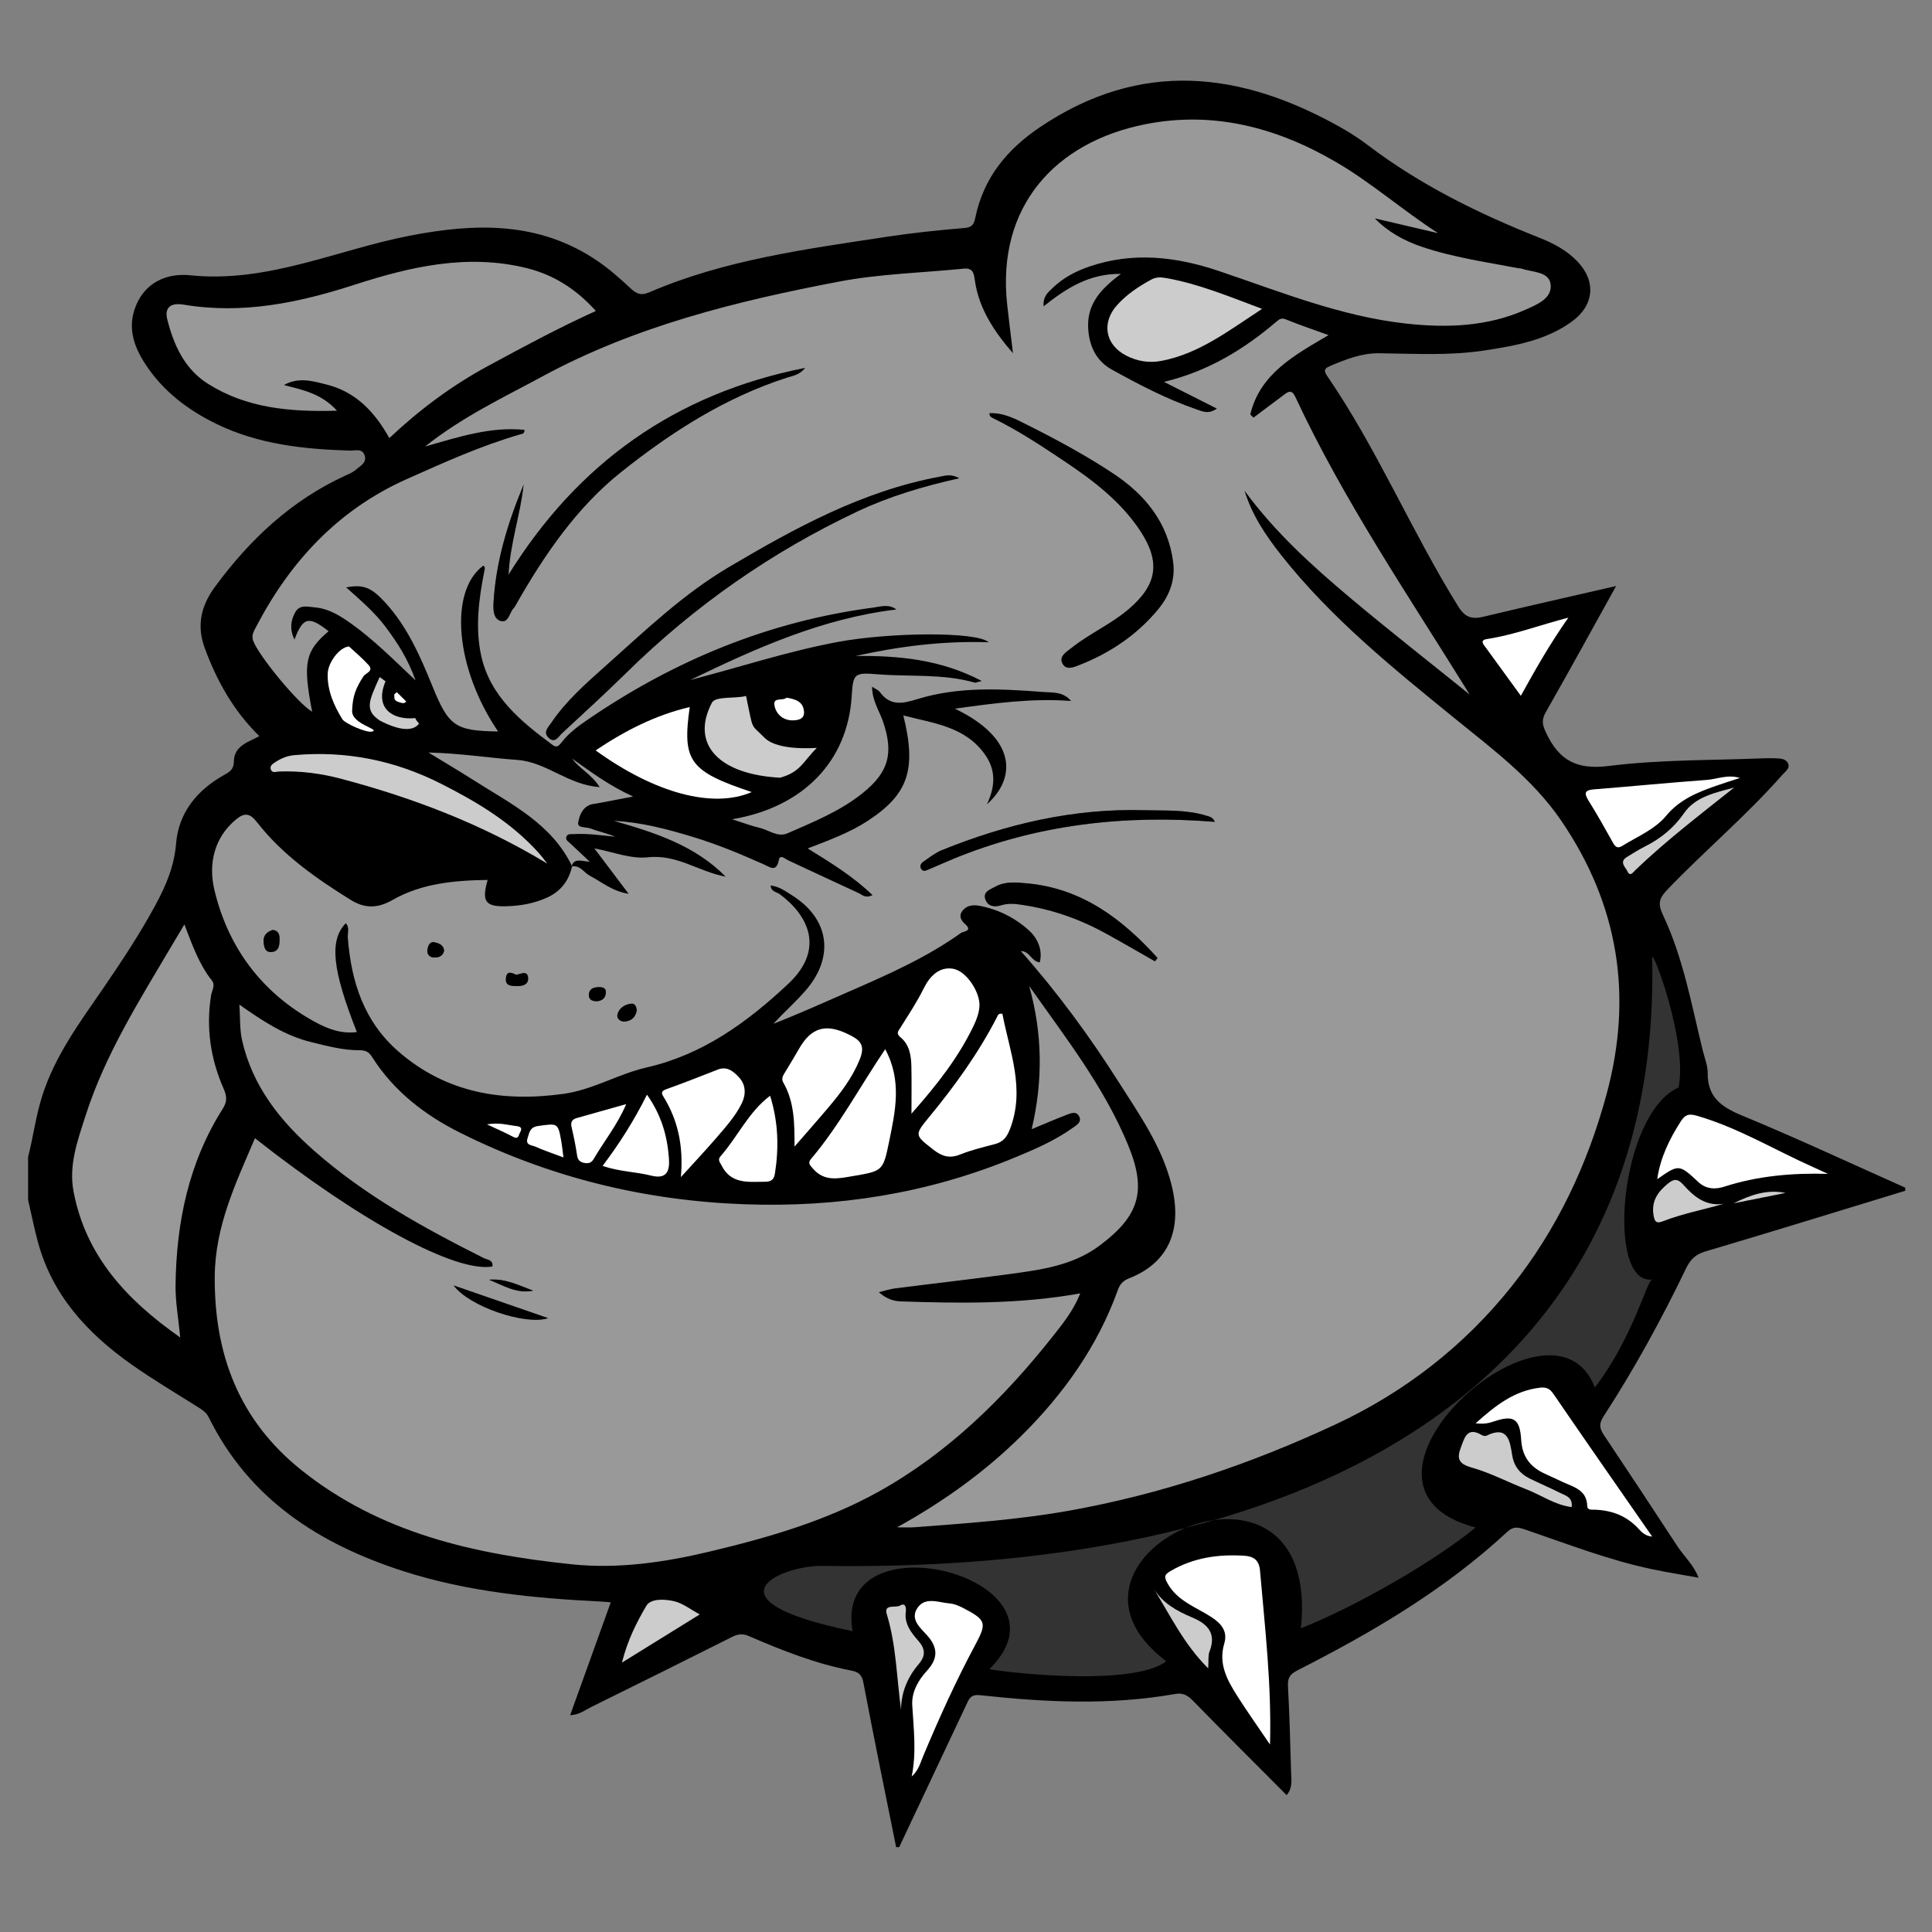 <?xml version="1.0" encoding="utf-8"?>
<!-- Generator: Adobe Illustrator 16.0.0, SVG Export Plug-In . SVG Version: 6.00 Build 0)  -->
<!DOCTYPE svg PUBLIC "-//W3C//DTD SVG 1.1//EN" "http://www.w3.org/Graphics/SVG/1.1/DTD/svg11.dtd">
<svg version="1.1" xmlns="http://www.w3.org/2000/svg" xmlns:xlink="http://www.w3.org/1999/xlink" x="0px" y="0px" width="700px"
	 height="700px" viewBox="0 0 700 700" enable-background="new 0 0 700 700" xml:space="preserve">
<rect x="0" y="0" width="700" height="700" fill="#808080" stroke="none"/>
<g id="Layer_2" display="none">
	<rect fill="#FF6600" width="700" height="700"/>
</g>
<g id="Layer_1">
	<g>
		<path fill-rule="evenodd" clip-rule="evenodd" d="M10.177,419.204c1.87-7.281,2.791-14.752,5.072-21.981
			c4.592-14.579,13.519-26.585,21.975-38.899c6.798-9.907,13.437-19.915,19.148-30.498c3.767-6.977,6.769-13.966,7.44-22.272
			c0.902-11.158,7.681-19.363,17.438-24.794c2.117-1.177,3.451-2.067,3.484-4.825c0.072-5.68,5.116-7.031,9.245-9.215
			c-9.337-9.114-15.36-19.916-19.76-31.804c-3.065-8.279-1.407-15.396,3.678-22.312c12.587-17.118,27.632-31.268,47.141-40.244
			c1.336-0.613,2.784-1.184,3.854-2.14c1.558-1.388,4.137-2.485,3.219-5.234c-0.887-2.662-3.423-1.657-5.306-1.717
			c-16.707-0.521-33.158-2.229-48.472-9.708c-10.322-5.042-19.209-11.807-25.578-21.489c-3.974-6.036-6.432-12.579-4.021-19.898
			c3.192-9.697,11.524-13.33,20.123-12.438c28.041,2.909,53.112-9.179,79.519-14.322c23.89-4.653,47.004-5.253,68.15,9.166
			c4.253,2.9,8.167,6.362,11.937,9.89c2.145,2.01,3.792,2.727,6.748,1.454c27.396-11.808,56.701-15.638,85.83-20.09
			c9.482-1.448,19.046-2.442,28.607-3.246c2.857-0.242,3.32-1.784,3.735-3.777c2.998-14.434,11.545-24.771,23.552-32.83
			c36.428-24.466,72.707-20.184,108.965,0.264c3.368,1.901,6.647,4.034,9.73,6.374c18.988,14.423,40.139,24.813,62.191,33.548
			c5.016,1.988,9.772,4.509,13.57,8.423c7.005,7.222,6.281,15.972-1.827,21.877c-9.414,6.857-20.479,8.792-31.658,10.509
			c-12.711,1.956-25.463,1.164-38.206,1.017c-6.303-0.073-11.92,2.143-17.531,4.51c-1.533,0.646-3.012,1.241-1.442,3.525
			c18.245,26.558,30.649,56.445,47.639,83.738c2.527,4.06,5.033,4.67,9.212,3.667c15.686-3.765,31.427-7.299,47.964-11.106
			c-8.772,15.803-17.002,30.842-25.489,45.733c-1.589,2.783-1.244,4.528,0.085,7.371c4.671,10.009,11.056,13.579,22.818,12.093
			c18.48-2.336,37.296-1.998,55.973-2.775c1.479-0.063,2.966-0.039,4.445,0.008c1.682,0.055,3.625,0.139,4.421,1.743
			c0.923,1.861-0.943,3.008-1.989,4.199c-12.972,14.767-28.072,27.41-41.647,41.587c-2.921,3.052-3.653,4.985-1.654,9.208
			c7.381,15.579,10.359,32.568,14.447,49.186c0.66,2.687,1.805,5.395,1.773,8.076c-0.104,8.781,4.965,12.341,12.476,15.443
			c19.902,8.221,39.428,17.355,59.102,26.123c0,0.371,0,0.741,0,1.112c-24.119,7.361-48.213,14.823-72.391,21.985
			c-3.578,1.06-5.463,2.908-7.01,6.113c-8.908,18.491-18.749,36.484-29.935,53.695c-1.801,2.768-1.367,4.44,0.23,6.828
			c8.93,13.344,17.761,26.751,26.557,40.187c2.396,3.668,5.833,6.643,7.67,11.396c-5.834-1.059-11.247-1.912-16.605-3.029
			c-15.898-3.319-31.003-9.234-46.313-14.447c-2.452-0.837-4.183-1.208-6.391,0.841c-22.537,20.945-48.787,36.347-76.019,50.189
			c-2.866,1.455-3.591,2.853-3.44,5.81c0.538,10.537,0.868,21.081,1.143,31.632c0.068,2.45,0.598,5.1-1.631,7.778
			c-11.333-11.383-22.606-22.575-33.686-33.947c-1.967-2.018-3.626-3.241-6.602-2.718c-23.546,4.164-47.158,3.053-70.741,0.456
			c-2.753-0.307-3.682,0.606-4.595,2.542c-8.255,17.505-16.502,35.009-24.755,52.51c-0.371,0-0.739,0-1.11,0
			c-3.993-19.861-8.097-39.699-11.859-59.604c-0.564-2.98-1.88-3.885-4.406-4.373c-12.929-2.478-25.089-7.298-37.099-12.498
			c-2.283-0.986-3.972-0.746-6.106,0.325c-16.979,8.55-34.015,16.998-51.063,25.404c-2.195,1.08-4.212,2.79-7.575,2.948
			c5.007-13.919,9.823-27.304,14.717-40.9c-1.405-0.118-2.317-0.219-3.236-0.264c-24.38-1.207-48.59-3.509-71.999-11.056
			c-30.431-9.813-55.782-26.041-70.453-55.756c-0.876-1.769-2.358-2.704-3.953-3.709c-8.125-5.109-16.401-10.016-24.226-15.555
			c-15.874-11.246-28.6-25.061-33.765-44.487c-1.315-4.947-2.328-9.975-3.479-14.963C10.177,429.577,10.177,424.39,10.177,419.204z"
			/>
		<path fill-rule="evenodd" clip-rule="evenodd" d="M207.072,313.981c0.882-3.237,3.535-1.96,6.601-1.77
			c-2.865-2.694-4.982-4.7-7.116-6.687c-0.663-0.616-1.653-1.157-1.4-2.173c0.354-1.427,1.731-1.087,2.759-1.148
			c5.015-0.284,9.979,0.469,14.99,0.949c-2.947-1.243-6.037-1.848-8.924-2.969c-1.592-0.616-4.831-0.086-4.502-2.096
			c0.387-2.357,1.379-5.325,4.256-6.473c0.842-0.335,1.797-0.376,2.699-0.549c3.998-0.762,7.994-1.524,12.962-2.475
			c-8.571-3.868-15.266-8.86-22.084-13.735c2.605,3.677,6.933,5.563,9.957,10.314c-11.459-0.734-19.256-9.082-29.847-9.835
			c-10.34-0.737-20.617-2.411-32.19-2.684c6.217,3.798,11.405,6.854,16.479,10.094c13.429,8.563,28.168,15.657,35.566,31.12
			c-1.168,5.193-4.06,9.039-8.928,11.286c-4.777,2.207-9.878,3.096-15.082,3.211c-7.421,0.165-8.83-1.748-6.591-9.54
			c-12.127,0.156-23.974,1.285-34.367,7.213c-5.775,3.293-10.33,3.071-15.324-0.026c-12.622-7.839-24.759-16.35-33.983-28.227
			c-2.427-3.122-4.423-3.362-7.266-1.062c-8.369,6.767-10.234,16.566-8.082,25.656c4.982,21.027,17.268,37.441,36.534,47.938
			c4.503,2.455,9.479,4.368,15.108,3.627c-8.973-22.655-10.036-33.264-4.02-39.433c1.472,1.586,0.603,3.505,0.733,5.238
			c1.221,15.998,5.883,30.468,18.464,41.348c17.352,15.009,37.728,18.269,59.721,15.229c10.567-1.461,19.763-7.189,30.01-9.537
			c20.371-4.657,36.41-16.291,51.355-30.286c13.376-12.526,7.421-24.736-3.027-32.505c-1.139-0.848-3.218-0.87-3.31-3.166
			c3.111,0.387,5.35,2.074,7.663,3.52c13.528,8.442,15.555,22.162,5.222,34.267c-3.689,4.323-7.968,8.04-11.87,12.313
			c9.277-3.609,18.285-7.683,27.345-11.645c14.065-6.145,28.118-12.317,40.675-21.311c0.688-0.489,4.341-0.604,1.411-3.157
			c-1.506-1.316-2.401-2.998-0.932-4.85c1.543-1.945,3.771-2.203,6.055-1.782c6.91,1.271,13.128,4.449,18.138,9.04
			c2.794,2.558,4.975,6.753,3.79,11.465c-3.034-0.276-3.591-4.097-6.852-4.076c13.336,15.056,25.016,30.995,35.629,47.718
			c7.421,11.685,15.42,23.044,18.915,36.8c3.957,15.574-0.28,28.123-15.319,34.032c-1.94,0.765-3.252,1.917-4.039,4.114
			c-7.299,20.422-19.688,37.777-34.842,52.795c-12.946,12.824-27.789,23.664-45.194,33.313c3.065,0,4.635,0.1,6.188-0.019
			c18.604-1.42,37.27-2.672,55.628-5.924c33.789-5.982,66.126-16.907,97.178-31.414c25.012-11.689,46.491-28.393,63.656-49.932
			c16.396-20.574,27.498-44.081,34.402-69.57c9.66-35.678,4.369-68.778-16.495-99.29c-10.301-15.063-24.817-25.809-38.74-37.134
			c-22.257-18.106-44.587-36.151-62.525-58.828c-5.621-7.106-10.689-14.61-13.394-23.47c11.042,15.095,24.744,27.458,38.884,39.313
			c14.019,11.751,28.43,23.028,42.675,34.515c-22.022-35.616-45.519-70.008-63.177-107.858c-1.312-2.807-2.591-1.856-4.183-0.669
			c-3.662,2.724-7.309,5.474-10.957,8.214c-0.389-0.385-0.777-0.77-1.167-1.15c3.537-14.771,15.98-21.464,28.362-28.744
			c-5.449-1.981-10.482-3.673-15.389-5.668c-1.519-0.62-2.266-0.254-3.346,0.663c-11.776,10.034-24.681,18.045-40.892,21.95
			c6.715,3.387,12.639,6.376,19.167,9.673c-3.105,2.199-5.381,0.97-7.466,0.253c-10.698-3.676-20.705-8.912-30.555-14.361
			c-5.458-3.016-8.116-8.088-8.587-14.604c-0.66-9.16,4.604-14.66,11.834-20.099c-11.409-0.126-19.653,5.11-28.027,11.768
			c-0.213-3.721,1.687-5.092,3.161-6.535c3.763-3.686,8.303-6.116,13.267-7.83c15.958-5.507,31.619-3.67,47.232,1.604
			c22.177,7.492,44.018,16.363,67.513,18.982c14.797,1.647,29.606,1.183,43.53-5.045c4.078-1.824,9.717-4.069,9.003-9.243
			c-0.643-4.661-6.675-4.244-10.56-5.619c-0.334-0.119-0.737-0.051-1.1-0.119c-11.77-2.266-23.676-3.922-35.085-7.809
			c-6.341-2.162-12.114-5.327-16.952-10.264c7.654,1.792,15.315,3.584,22.971,5.377c-12.765-8.21-24.053-18.217-37.003-25.778
			c-21.466-12.532-44.451-18.596-69.119-13.703c-32.595,6.464-53.916,29.75-50.04,65.297c0.643,5.901,1.402,11.789,2.111,17.681
			c-6.742-7.781-12.235-15.941-13.769-26.069c-0.375-2.466-0.448-4.943-4.029-4.588c-15.066,1.512-30.354,1.86-45.17,4.68
			c-37.225,7.086-73.97,16.167-107.659,34.431c-14.088,7.635-28.691,14.456-42.405,25.345c12.61-3.615,23.944-7.271,36.039-6.039
			c0.008,1.497-0.884,1.438-1.531,1.626c-14.245,4.111-27.721,10.22-41.198,16.238c-24.832,11.091-42.266,29.906-54.64,53.748
			c-0.729,1.403-1.613,2.795-0.966,4.7c1.76,5.191,16.201,22.807,21.401,25.813c-3.429-17.706-2.565-21.935,5.959-29.174
			c-7.157-5.601-9.248-5.206-12.366,3.02c-1.809-3.779-1.363-6.908,0.275-9.877c1.61-2.915,4.543-1.997,7.014-1.792
			c5.171,0.428,9.393,3.118,13.494,6.063c7.932,5.691,14.821,12.59,23.094,20.414c-2.871-8.06-6.634-13.67-10.667-19.137
			c-4.037-5.469-9.214-9.849-14.482-14.579c6.263-1.159,9.134-0.026,14.27,5.616c7.993,8.787,12.637,19.504,17.03,30.302
			c5.836,14.35,8.185,16.076,23.749,16.291c-15.468-22.746-17.967-50.768-5.373-60.084c0.792,0.505,0.558,1.16,0.407,1.908
			c-2.043,10.213-3.38,20.67-1.137,30.813c3.238,14.648,14.337,23.692,25.75,32.183c1.75,1.303,2.441,0.281,3.458-1.011
			c2.538-3.228,5.824-5.68,9.184-7.979c31.425-21.522,65.743-35.756,103.657-40.716c2.632-0.344,5.549-1.413,8.371,0.681
			c-26.806,3.212-50.882,14.021-74.708,25.564c17.844-4.622,35.348-10.409,53.504-13.8c18.356-3.429,50.173-3.888,54.649,0.121
			c-16.722-0.571-32.539,1.51-48.235,4.962c15.539-0.146,30.733,1.197,45.722,9.057c-1.601,0.395-2.14,0.718-2.551,0.601
			c-11.554-3.313-23.5-2.058-35.25-3.027c-8.511-0.701-8.813-0.241-9.343,8.078c-1.493,23.415-17.484,40.11-43.302,44.456
			c3.813,1.213,6.863,2.396,10.016,3.127c3.332,0.774,6.457,3.527,10.065,1.951c9.474-4.145,19.11-8.029,27.286-14.617
			c9.375-7.554,11.189-14.392,7.325-25.775c-1.354-3.988-3.997-7.645-3.986-12.706c1.294,0.854,2.271,1.193,2.77,1.878
			c3.747,5.148,8.117,4.321,13.555,2.632c14.909-4.628,30.329-3.765,45.649-2.609c3.409,0.258,7.289-0.18,10.106,3.263
			c-13.877-1.063-27.435,0.744-42.079,2.788c22.676,10.885,22.12,25.348,11.596,34.658c3.121-6.606,3.238-12.398-0.614-17.915
			c-7.175-10.286-18.52-11.384-29.662-14.286c4.852,19.585,1.801,28.529-12.756,38.094c-6.61,4.343-14.047,7.067-21.9,10.091
			c8.437,5.214,16.412,10.104,23.492,16.897c-2.634,1.321-3.73-0.125-4.97-0.693c-8.564-3.918-17.07-7.962-25.622-11.911
			c-1.087-0.503-2.92-2.376-3.372-0.045c-0.857,4.42-3.116,2.571-5.215,1.628c-8.427-3.788-16.96-7.325-25.795-10.016
			c-9.379-2.857-18.858-5.366-28.76-5.861c14.808,4.227,29.327,8.87,40.521,20.214c-9.59-1.702-17.552-8.181-28.177-7.007
			c-6.237,0.69-12.853-2.023-19.397-3.227c4.012,5.312,7.918,10.486,12.434,16.466c-6.046-0.972-9.799-4.332-14.077-6.56
			C211.511,316.154,210.179,313.272,207.072,313.981z"/>
		<path fill-rule="evenodd" clip-rule="evenodd" d="M92.378,412.402c-6.903,16.157-14.441,31.835-14.572,50.058
			c-0.202,28.313,8.844,52.13,31.32,70.128c28.613,22.908,62.597,30.491,97.918,34.176c16.944,1.769,33.553-0.682,49.97-4.575
			c21.23-5.037,42.291-11.139,61.369-21.756c25.149-13.995,45.457-33.973,63.234-56.462c3.671-4.647,7.461-9.41,9.776-15.356
			c-21.859,3.938-43.456,3.632-65.06,2.908c-2.642-0.086-5.28-0.994-7.91-3.327c2.313-0.561,4.053-1.159,5.838-1.386
			c15.007-1.911,30.047-3.595,45.027-5.679c10.265-1.425,20.431-3.351,29.086-9.809c14.471-10.797,17.184-19.847,10.369-36.414
			c-8.714-21.173-22.763-39.062-35.854-57.67c4.779,17.058,5.092,34.146,0.904,51.881c4.666-1.926,8.537-3.595,12.467-5.119
			c1.678-0.65,3.803-1.646,4.838,0.688c0.846,1.9-1.063,2.985-2.333,3.894c-6.66,4.767-14.141,7.959-21.66,11.052
			c-31.256,12.843-63.696,17.934-97.505,16.691c-36.236-1.334-70.476-9.741-102.798-25.866
			c-12.862-6.417-24.172-15.107-32.024-27.539c-1.147-1.813-2.386-2.405-4.493-2.393c-5.951,0.041-11.666-1.527-17.415-2.916
			c-9.496-2.284-17.487-7.511-26.149-13.615c0.364,4.969,0.086,8.93,0.99,12.924c3.767,16.664,13.799,29.206,26.25,40.149
			c18.366,16.144,39.556,27.833,61.253,38.727c1.274,0.644,3.555,0.606,3.194,3.085C165.115,461.189,130.817,442.682,92.378,412.402
			z"/>
		<path fill-rule="evenodd" clip-rule="evenodd" d="M102.87,139.505c5.317-3.026,10.619-1.399,15.637-0.131
			c10.396,2.633,17.304,9.893,22.554,19.354c11.06-10.4,22.747-19.087,35.671-26.08c12.776-6.914,25.561-13.817,39.159-19.984
			c-7.036-7.834-15.188-13.047-24.876-15.475c-21.478-5.383-42.218-0.61-62.486,5.951c-20.304,6.575-40.66,10.818-62.026,7.23
			c-4.531-0.76-6.994,0.936-5.886,5.365c2.327,9.281,6.248,17.969,14.719,23.314c13.975,8.818,29.608,10.255,46.762,9.752
			C116.396,142.511,109.573,141.281,102.87,139.505z"/>
		<path fill-rule="evenodd" clip-rule="evenodd" d="M65.303,484.591c-0.651-6.883-1.775-12.928-1.695-18.96
			c0.293-22.701,4.729-44.396,17.089-63.896c1.559-2.455,1.591-4.421,0.39-7.14c-4.798-10.853-6.503-22.203-4.591-34.037
			c0.275-1.709,1.652-3.558,0.261-5.313c-4.614-5.828-7.054-12.762-9.946-20.304c-1.775,2.979-3.173,5.293-4.549,7.622
			c-11.725,19.881-24.148,39.435-31.242,61.618c-2.842,8.892-6.197,17.876-4.37,27.521
			C31.077,455.075,45.851,470.971,65.303,484.591z"/>
		<path fill-rule="evenodd" clip-rule="evenodd" d="M460.15,632.084c0.593-21.939-1.854-42.493-3.632-63.086
			c-0.311-3.64-2.246-5.114-5.661-5.326c-9.4-0.589-18.358,0.664-26.68,5.499c-2.292,1.328-2.479,2.13-1.193,4.458
			c3.587,6.488,10.378,8.646,15.99,12.318c3.717,2.428,5.878,5.239,4.595,9.563c-2.199,7.406,1.112,13.312,4.787,19.096
			C451.898,620.183,455.737,625.572,460.15,632.084z"/>
		<path fill-rule="evenodd" clip-rule="evenodd" d="M457.283,111.913c-11.991-4.483-23.024-9.109-34.909-11.188
			c-1.927-0.338-3.563-0.353-5.291,0.593c-4.553,2.492-8.83,5.318-12.335,9.217c-5.689,6.324-4.392,14.324,3.246,18.281
			c3.971,2.055,8.274,2.812,12.846,1.934C434.51,128.129,445.164,119.807,457.283,111.913z"/>
		<path fill-rule="evenodd" clip-rule="evenodd" d="M363.185,367.314c-1.52-0.227-1.645,0.596-1.967,1.22
			c-6.702,13.028-15.212,24.816-24.493,36.1c-5.49,6.675-5.361,6.601,1.518,11.96c3.029,2.361,5.802,3.251,9.586,1.724
			c4.074-1.646,8.416-2.668,12.681-3.798c2.935-0.778,4.281-2.493,5.407-5.404C371.565,394.555,365.786,381.029,363.185,367.314z"/>
		<path fill-rule="evenodd" clip-rule="evenodd" d="M534.646,515.698c3.146,0.344,4.838-0.082,6.628-0.688
			c7.159-2.429,9.425-0.973,9.885,6.715c0.327,5.562,2.868,9.378,7.711,11.812c2.297,1.147,4.68,2.13,6.99,3.256
			c4.024,1.953,9.071,2.813,9.226,8.89c0.035,1.516,1.587,1.275,2.613,1.308c6.361,0.189,11.807,2.274,16.166,7.127
			c1.059,1.175,2.496,2.46,4.748,2.608c-12.168-17.531-24.079-34.593-35.832-51.763c-1.402-2.053-2.789-2.438-5.038-2.152
			C548.681,503.954,541.953,509.113,534.646,515.698z"/>
		<path fill-rule="evenodd" clip-rule="evenodd" d="M662.305,425.316c-1.832-0.836-3.655-1.686-5.49-2.505
			c-13.887-6.195-26.974-14.157-41.729-18.477c-3.098-0.908-4.445-0.646-6.168,2.053c-4.069,6.391-7.335,13.001-8.479,20.855
			c7.8-5.427,7.887-5.517,14.931,1.054c2.895,2.695,6.309,2.646,9.326,1.669C636.963,426.01,649.462,424.946,662.305,425.316z"/>
		<path fill-rule="evenodd" clip-rule="evenodd" d="M330.243,403.498c9.539-10.771,17.206-20.66,22.65-32.124
			c1.031-2.165,1.836-4.413,1.985-6.863c0.299-4.771-4.608-12.771-9.693-13.535c-4.818-0.719-8.229,2.546-10.488,7.113
			c-2.443,4.942-5.521,9.582-8.465,14.263c-0.843,1.339-1.639,2.093,0.072,3.518c3.238,2.687,3.823,6.621,3.909,10.55
			C330.327,391.538,330.243,396.662,330.243,403.498z"/>
		<path fill-rule="evenodd" clip-rule="evenodd" d="M198.305,312.905c-1.463-1.832-2.184-2.828-3-3.744
			c-9.905-11.099-22.411-18.571-35.481-25.187c-16.703-8.456-34.394-12.043-53.113-10.381c-2.501,0.223-4.678,1.062-6.695,2.379
			c-1.008,0.66-2.519,1.426-1.821,2.986c0.559,1.245,1.982,0.604,3.002,0.567c7.629-0.267,15.115,0.706,22.46,2.657
			C149.505,289.052,174.343,298.421,198.305,312.905z"/>
		<path fill-rule="evenodd" clip-rule="evenodd" d="M272.37,286.981c-22.565-7.526-25.268-11.194-22.459-30.807
			c-12.463,2.919-23.485,8.587-34.107,15.707C237.369,287.489,258.362,293.021,272.37,286.981z"/>
		<path fill-rule="evenodd" clip-rule="evenodd" d="M320.727,380.138c-9.138,13.539-16.581,27.58-26.82,39.699
			c-1.36,1.609-0.454,2.297,0.626,3.558c4.074,4.744,9.003,3.663,14.177,2.777c11.087-1.899,11.227-1.755,13.421-12.489
			C324.38,402.68,326.904,391.609,320.727,380.138z"/>
		<path fill-rule="evenodd" clip-rule="evenodd" d="M330.316,643.66c2.478-2.16,3.187-5.05,4.296-7.695
			c5.714-13.626,11.802-27.068,18.793-40.092c4.187-7.801,3.875-8.914-4.179-13.133c-1.609-0.846-3.414-1.642-5.184-1.79
			c-4.034-0.339-8.913-2.572-11.715,1.759c-2.682,4.15,1.322,7.235,3.729,9.976c3.95,4.494,3.696,8.411-0.206,12.656
			c-3.216,3.5-5.598,7.787-5.324,12.486C331.028,626.436,332.113,634.996,330.316,643.66z"/>
		<path fill-rule="evenodd" clip-rule="evenodd" d="M287.879,415.424c4.082-4.709,8.216-9.374,12.236-14.138
			c4.497-5.33,8.663-10.733,11.382-17.422c2.225-5.472-0.126-7.162-4.174-9.139c-8.136-3.976-13.408-2.482-17.84,5.3
			c-1.546,2.717-3.183,5.385-4.795,8.071c-0.759,1.263-1.788,2.551-0.914,4.07C287.947,399.425,287.844,407.274,287.879,415.424z"/>
		<path fill-rule="evenodd" clip-rule="evenodd" d="M246.697,426.488c4.966-5.472,8.888-9.623,12.61-13.95
			c3.477-4.043,7.13-8.018,9.481-12.86c1.548-3.179,1.44-6.666-1.01-9.302c-1.903-2.049-4.24-4.192-7.655-2.866
			c-6.157,2.396-12.296,4.843-18.518,7.058c-1.631,0.579-2.239,1.14-1.318,2.618C245.58,405.714,247.692,415.029,246.697,426.488z"
			/>
		<path fill-rule="evenodd" clip-rule="evenodd" d="M630.398,281.871c-4.468-1.377-8.188,0.426-12.016,0.706
			c-13.606,0.996-27.186,2.331-40.788,3.413c-3.188,0.256-3.875,1.126-2.093,3.996c3.116,5.003,6.014,10.141,8.881,15.291
			c0.877,1.578,1.664,2.279,3.404,1.197c5.463-3.402,11.745-5.914,15.877-10.889c4.906-5.908,11.359-8.517,18.151-10.891
			C624.515,283.752,627.246,282.905,630.398,281.871z"/>
		<path fill-rule="evenodd" clip-rule="evenodd" d="M279.02,397.006c-7.919,5.991-11.752,14.895-17.912,21.871
			c-1.211,1.367-0.282,2.171,0.307,3.353c3.456,6.923,9.719,5.963,15.776,5.937c2.3-0.014,3.242-0.805,3.591-3.034
			C282.249,415.722,281.98,406.456,279.02,397.006z"/>
		<path fill-rule="evenodd" clip-rule="evenodd" d="M234.408,396.621c-4.627,9.301-9.892,17.599-16.058,25.788
			c5.946,2.117,11.915,2.107,17.556,3.532c5.842,1.474,6.774-1.873,6.466-6.177C241.796,411.652,239.648,403.995,234.408,396.621z"
			/>
		<path fill-rule="evenodd" clip-rule="evenodd" d="M568.244,223.796c-10.329,2.64-19.612,6.23-29.438,7.732
			c-2.755,0.42-1.39,1.86-0.508,3.072c4.121,5.658,8.235,11.323,12.735,17.505C556.415,242.331,561.686,233.102,568.244,223.796z"/>
		<path fill-rule="evenodd" clip-rule="evenodd" d="M569.451,546.049c0.434-3.667-2.307-4.19-4.305-5.199
			c-3.617-1.823-7.358-3.396-10.988-5.191c-3.514-1.746-5.666-4.478-6.285-8.52c-0.801-5.206-1.642-10.717-9.307-6.959
			c-0.416,0.207-1.185,0.071-1.619-0.186c-5.421-3.274-6.336,0.994-7.683,4.549c-1.47,3.88-0.813,5.833,3.862,7.148
			c6.863,1.937,13.303,5.358,19.996,7.955C558.521,541.739,563.386,545.299,569.451,546.049z"/>
		<path fill-rule="evenodd" clip-rule="evenodd" d="M225.349,602.389c9.892-6.127,18.71-11.585,28.188-17.459
			c-3.446-1.854-6.143-4.021-9.187-4.754c-3.434-0.822-8.574-1.107-10.192,1.67C230.656,587.851,227.368,594.25,225.349,602.389z"/>
		<path fill-rule="evenodd" clip-rule="evenodd" d="M130.11,246.857c1.085-2.242,3.087-3.143,3.419-5.914
			c-2.286-2.542-4.958-4.735-7.075-6.718c-3.573,0.289-7.622,5.953-7.723,9.84c-0.162,6.15,2.201,11.49,5.343,16.582"/>
		<path fill-rule="evenodd" clip-rule="evenodd" d="M326.472,619.536c0-6.335,2.381-11.88,6.392-16.601
			c2.711-3.188,2.311-5.68-0.254-8.573c-2.586-2.921-4.974-6.132-4.425-10.342c0.263-2.008-0.399-3.319-2.055-2.312
			c-1.642,1.005-6.03-0.759-4.819,3.198C324.757,596.167,324.849,607.819,326.472,619.536z"/>
		<path fill-rule="evenodd" clip-rule="evenodd" d="M226.896,400.034c-6.336,1.782-12.102,3.4-17.862,5.034
			c-1.649,0.465-2.394,1.383-1.956,3.26c0.792,3.392,1.509,6.814,2.002,10.261c0.259,1.836,1.204,2.556,2.818,2.798
			c1.371,0.214,2.388-0.071,3.193-1.446C218.851,413.487,223.649,407.646,226.896,400.034z"/>
		<path fill-rule="evenodd" clip-rule="evenodd" d="M624.605,436.139c-6.675,1.067-10.975-2.695-14.854-7.036
			c-1.94-2.171-3.405-1.944-5.458-0.248c-3.608,2.975-5.979,6.234-5.205,11.316c0.385,2.511,1.049,3.238,3.428,2.312
			C609.625,439.707,617.139,438.321,624.605,436.139z"/>
		<path fill-rule="evenodd" clip-rule="evenodd" d="M628.318,285.34c-6.685,1.835-13.977,3.234-18.151,9.272
			c-3.744,5.415-8.415,9.152-14.086,12.048c-2.298,1.171-4.514,2.515-6.692,3.89c-2.854,1.8-0.38,3.71,0.299,5.202
			c0.936,2.063,2.079,0.224,2.871-0.532C603.768,304.476,616.094,295.075,628.318,285.34z"/>
		<path fill-rule="evenodd" clip-rule="evenodd" d="M437.749,604.487c0.194-2.9-0.081-4.657,0.479-6.092
			c2.578-6.593-0.633-9.994-6.289-12.358c-5.53-2.319-10.703-5.173-14.063-10.604C423.929,585.043,428.682,595.425,437.749,604.487z
			"/>
		<path fill-rule="evenodd" clip-rule="evenodd" d="M204.143,419.358c-0.305-2.393-0.445-3.994-0.727-5.576
			c-1.254-7.051-1.233-6.787-8.398-5.82c-3.093,0.416-3.201,2.405-3.866,4.399c-0.887,2.641,1.596,2.532,2.815,3.085
			C197.1,416.861,200.384,417.941,204.143,419.358z"/>
		<path fill-rule="evenodd" clip-rule="evenodd" d="M284.983,252.777c-1.278,1.281-4.875-0.303-4.404,2.661
			c0.506,3.184,3.038,5.574,6.569,5.561c1.807-0.011,4.413-0.311,4.158-3.229C290.985,254.072,288.089,253.326,284.983,252.777z"/>
		<path fill-rule="evenodd" clip-rule="evenodd" d="M176.423,407.374c3.965,1.867,6.785,3.053,9.458,4.509
			c2.046,1.111,1.98-0.579,2.546-1.568c1.027-1.801,0.032-2.163-1.528-2.34C183.985,407.641,181.138,406.623,176.423,407.374z"/>
		<path fill-rule="evenodd" clip-rule="evenodd" d="M628.124,435.98c6.272-1.254,12.539-2.502,18.807-3.754
			C640.121,430.82,634.043,433.019,628.124,435.98z"/>
		<path fill-rule="evenodd" clip-rule="evenodd" fill="#999999" d="M207.072,313.981c3.107-0.709,4.439,2.173,6.631,3.313
			c4.278,2.228,8.031,5.588,14.077,6.56c-4.516-5.979-8.422-11.154-12.434-16.466c6.545,1.203,13.16,3.917,19.397,3.227
			c10.625-1.174,18.587,5.305,28.177,7.007c-11.194-11.344-25.714-15.987-40.521-20.214c9.901,0.495,19.381,3.004,28.76,5.861
			c8.835,2.69,17.368,6.228,25.795,10.016c2.099,0.943,4.357,2.792,5.215-1.628c0.452-2.331,2.285-0.458,3.372,0.045
			c8.552,3.949,17.058,7.993,25.622,11.911c1.239,0.568,2.336,2.015,4.97,0.693c-7.08-6.794-15.056-11.684-23.492-16.897
			c7.854-3.023,15.29-5.748,21.9-10.091c14.557-9.564,17.607-18.509,12.756-38.094c11.143,2.902,22.487,4,29.662,14.286
			c3.853,5.517,3.735,11.309,0.614,17.915c10.524-9.311,11.08-23.773-11.596-34.658c14.645-2.044,28.202-3.851,42.079-2.788
			c-2.817-3.442-6.697-3.005-10.106-3.263c-15.32-1.155-30.74-2.019-45.649,2.609c-5.438,1.689-9.808,2.517-13.555-2.632
			c-0.499-0.685-1.476-1.024-2.77-1.878c-0.011,5.062,2.632,8.718,3.986,12.706c3.864,11.384,2.05,18.222-7.325,25.775
			c-8.176,6.588-17.813,10.473-27.286,14.617c-3.608,1.576-6.733-1.177-10.065-1.951c-3.152-0.73-6.203-1.914-10.016-3.127
			c25.817-4.346,41.809-21.041,43.302-44.456c0.53-8.319,0.832-8.779,9.343-8.078c11.75,0.97,23.696-0.286,35.25,3.027
			c0.411,0.117,0.95-0.206,2.551-0.601c-14.988-7.859-30.183-9.202-45.722-9.057c15.696-3.452,31.514-5.533,48.235-4.962
			c-4.477-4.009-36.293-3.55-54.649-0.121c-18.156,3.391-35.66,9.178-53.504,13.8c23.826-11.543,47.902-22.353,74.708-25.564
			c-2.822-2.094-5.739-1.024-8.371-0.681c-37.914,4.96-72.232,19.193-103.657,40.716c-3.359,2.299-6.646,4.751-9.184,7.979
			c-1.017,1.292-1.708,2.313-3.458,1.011c-11.413-8.49-22.512-17.534-25.75-32.183c-2.243-10.144-0.906-20.601,1.137-30.813
			c0.15-0.748,0.385-1.403-0.399-1.911c-12.602,9.319-10.103,37.341,5.365,60.087c-15.564-0.215-17.913-1.941-23.749-16.291
			c-4.394-10.798-9.037-21.515-17.03-30.302c-5.136-5.643-8.007-6.775-14.27-5.616c5.269,4.73,10.445,9.11,14.482,14.579
			c4.033,5.467,7.796,11.077,10.667,19.137c-8.272-7.824-15.162-14.723-23.094-20.414c-4.102-2.944-8.323-5.635-13.494-6.063
			c-2.471-0.205-5.403-1.123-7.014,1.792c-1.639,2.969-2.084,6.098-0.275,9.877c3.118-8.226,5.209-8.62,12.366-3.02
			c-8.524,7.239-9.388,11.468-5.959,29.174c-5.2-3.006-19.642-20.621-21.401-25.813c-0.647-1.905,0.236-3.297,0.966-4.7
			c12.374-23.842,29.808-42.657,54.64-53.748c13.478-6.019,26.953-12.127,41.198-16.238c0.647-0.188,1.539-0.129,1.531-1.626
			c-12.095-1.231-23.429,2.424-36.039,6.039c13.714-10.889,28.317-17.71,42.405-25.345c33.689-18.264,70.435-27.345,107.659-34.431
			c14.816-2.819,30.104-3.168,45.17-4.68c3.581-0.355,3.654,2.122,4.029,4.588c1.533,10.128,7.026,18.288,13.769,26.069
			c-0.709-5.892-1.469-11.779-2.111-17.681c-3.876-35.547,17.445-58.833,50.04-65.297c24.668-4.893,47.653,1.171,69.119,13.703
			c12.95,7.562,24.238,17.568,37.003,25.778c-7.655-1.793-15.316-3.585-22.971-5.377c4.838,4.937,10.611,8.102,16.952,10.264
			c11.409,3.887,23.315,5.543,35.085,7.809c0.362,0.068,0.766,0,1.1,0.119c3.885,1.375,9.917,0.958,10.56,5.619
			c0.714,5.174-4.925,7.419-9.003,9.243c-13.924,6.228-28.733,6.692-43.53,5.045c-23.495-2.619-45.336-11.49-67.513-18.982
			c-15.613-5.274-31.274-7.111-47.232-1.604c-4.964,1.714-9.504,4.145-13.267,7.83c-1.475,1.443-3.374,2.814-3.161,6.535
			c8.374-6.657,16.618-11.894,28.027-11.768c-7.23,5.438-12.494,10.938-11.834,20.099c0.471,6.516,3.129,11.588,8.587,14.604
			c9.85,5.449,19.856,10.686,30.555,14.361c2.085,0.717,4.36,1.946,7.466-0.253c-6.528-3.297-12.452-6.286-19.167-9.673
			c16.211-3.905,29.115-11.916,40.892-21.95c1.08-0.917,1.827-1.283,3.346-0.663c4.906,1.995,9.939,3.687,15.389,5.668
			c-12.382,7.28-24.825,13.973-28.362,28.744c0.39,0.381,0.778,0.766,1.167,1.15c3.648-2.74,7.295-5.49,10.957-8.214
			c1.592-1.188,2.871-2.138,4.183,0.669c17.658,37.851,41.154,72.242,63.177,107.858c-14.245-11.486-28.656-22.764-42.675-34.515
			c-14.14-11.854-27.842-24.218-38.884-39.313c2.704,8.859,7.772,16.363,13.394,23.47c17.938,22.677,40.269,40.722,62.525,58.828
			c13.923,11.325,28.439,22.071,38.74,37.134c20.864,30.512,26.155,63.612,16.495,99.29c-6.904,25.489-18.006,48.996-34.402,69.57
			c-17.165,21.539-38.645,38.242-63.656,49.932c-31.052,14.507-63.389,25.432-97.178,31.414
			c-18.358,3.252-37.024,4.504-55.628,5.924c-1.554,0.118-3.123,0.019-6.188,0.019c17.405-9.649,32.248-20.489,45.194-33.313
			c15.153-15.018,27.543-32.373,34.842-52.795c0.787-2.197,2.099-3.35,4.039-4.114c15.039-5.909,19.276-18.458,15.319-34.032
			c-3.495-13.756-11.494-25.115-18.915-36.8c-10.613-16.723-22.293-32.662-35.629-47.718c3.261-0.021,3.817,3.8,6.852,4.076
			c1.185-4.712-0.996-8.907-3.79-11.465c-5.01-4.591-11.228-7.769-18.138-9.04c-2.284-0.421-4.512-0.163-6.055,1.782
			c-1.47,1.852-0.574,3.533,0.932,4.85c2.93,2.553-0.723,2.668-1.411,3.157c-12.557,8.993-26.609,15.166-40.675,21.311
			c-9.06,3.962-18.067,8.035-27.345,11.645c3.902-4.273,8.181-7.99,11.87-12.313c10.333-12.104,8.307-25.824-5.222-34.267
			c-2.313-1.445-4.552-3.133-7.663-3.52c0.092,2.296,2.171,2.318,3.31,3.166c10.448,7.769,16.403,19.979,3.027,32.505
			c-14.945,13.995-30.984,25.629-51.355,30.286c-10.247,2.348-19.442,8.076-30.01,9.537c-21.993,3.039-42.369-0.221-59.721-15.229
			c-12.581-10.88-17.243-25.35-18.464-41.348c-0.131-1.733,0.738-3.652-0.733-5.238c-6.017,6.169-4.953,16.777,4.02,39.433
			c-5.629,0.741-10.605-1.172-15.108-3.627c-19.267-10.496-31.552-26.91-36.534-47.938c-2.152-9.09-0.287-18.89,8.082-25.656
			c2.843-2.301,4.839-2.061,7.266,1.062c9.225,11.877,21.361,20.388,33.983,28.227c4.994,3.098,9.549,3.319,15.324,0.026
			c10.394-5.928,22.24-7.057,34.367-7.213c-2.239,7.792-0.83,9.705,6.591,9.54c5.204-0.115,10.305-1.004,15.082-3.211
			c4.868-2.247,7.76-6.093,8.93-11.288C207.282,313.865,207.072,313.981,207.072,313.981z"/>
		<path fill-rule="evenodd" clip-rule="evenodd" fill="#666666" d="M189.72,175.585c-5.697,13.726-10.065,27.782-10.91,42.741
			c-0.148,2.605-0.058,5.876,2.569,6.652c2.894,0.854,3.139-2.972,4.7-4.596c0.376-0.391,0.636-0.906,0.91-1.387
			c10.215-17.949,21.929-35.114,38.03-47.95c18.139-14.466,37.8-27.111,60.327-34.294c1.998-0.638,4.298-0.885,6.36-3.452
			c-47.243,9.381-82.43,34.659-107.454,74.922C184.813,196.813,188.558,186.445,189.72,175.585z"/>
		<path fill-rule="evenodd" clip-rule="evenodd" fill="#666666" d="M358.518,149.722c-0.041,1.092,0.584,1.446,1.259,1.774
			c8.835,4.291,17.016,9.692,25.159,15.118c10.654,7.098,20.901,14.727,28.118,25.589c7.597,11.44,6.231,19.694-4.146,28.538
			c-6.382,5.436-14.123,8.792-20.635,13.981c-1.816,1.45-4.676,3.014-3.346,5.639c1.329,2.623,4.179,1.371,6.398,0.486
			c11.007-4.379,20.574-10.81,28.194-19.972c4.197-5.044,6.395-10.757,5.499-17.422c-1.918-14.252-10.22-24.289-21.71-31.9
			c-9.857-6.527-20.276-12.16-30.849-17.467C368.091,151.895,363.705,149.466,358.518,149.722z"/>
		<path fill-rule="evenodd" clip-rule="evenodd" fill="#666666" d="M347.557,173.267c-3.018-1.63-5.054-0.924-7.157-0.53
			c-27.908,5.195-52.257,18.535-76.331,32.755c-16.575,9.787-30.276,22.984-44.461,35.627c-7.151,6.372-14.439,12.737-19.887,20.782
			c-1.078,1.591-3.013,3.338-1.007,5.34c2.331,2.321,3.636-0.392,4.93-1.584c7.872-7.272,15.775-14.523,23.422-22.032
			c24.619-24.179,52.5-43.668,83.697-58.371C322.208,179.857,334.308,176.24,347.557,173.267z"/>
		<path fill-rule="evenodd" clip-rule="evenodd" fill="#666666" d="M418.461,348.308c0.317-0.407,0.629-0.818,0.941-1.229
			c-12.788-14.112-27.377-25.237-47.372-27.037c-3.808-0.341-7.806-0.782-11.395,1.211c-1.832,1.017-4.627,1.786-3.596,4.677
			c0.876,2.444,3.246,2.829,5.598,2.103c1.989-0.615,3.934-0.681,5.992-0.418c11.264,1.438,21.828,5.006,31.758,10.443
			C406.465,341.383,412.444,344.885,418.461,348.308z"/>
		<path fill-rule="evenodd" clip-rule="evenodd" fill="#666666" d="M440.149,297.769c-0.655-1.624-1.844-1.871-3.11-2.255
			c-7.389-2.245-15.009-1.759-22.557-1.967c-25.517-0.706-49.809,4.984-73.303,14.507c-2.354,0.952-4.432,2.627-6.547,4.093
			c-0.921,0.637-1.634,1.673-0.76,2.823c0.715,0.946,1.725,0.405,2.533,0.07c2.899-1.198,5.75-2.512,8.649-3.71
			C375.522,298.712,407.306,295.134,440.149,297.769z"/>
		<path fill-rule="evenodd" clip-rule="evenodd" fill="#666666" d="M98.765,336.935c-2.155,0.742-3.469,2.022-3.258,4.414
			c0.168,1.925,0.602,3.854,3.052,3.572c2.626-0.299,2.707-2.623,2.747-4.585C101.343,338.684,100.905,337.068,98.765,336.935z"/>
		<path fill-rule="evenodd" clip-rule="evenodd" fill="#666666" d="M230.706,366.219c-0.086-1.438-0.534-2.803-2.191-2.559
			c-2.302,0.339-4.279,1.623-4.818,3.983c-0.316,1.394,1.038,2.505,2.396,2.479C228.539,370.068,230.206,368.729,230.706,366.219z"
			/>
		<path fill-rule="evenodd" clip-rule="evenodd" fill="#666666" d="M187.084,353.178c-1.607-0.7-3.534-1.717-3.792,1.335
			c-0.225,2.649,1.782,2.708,3.682,2.763c2.165,0.068,4.505-0.372,4.381-2.854C191.208,351.469,188.826,352.844,187.084,353.178z"/>
		<path fill-rule="evenodd" clip-rule="evenodd" fill="#666666" d="M160.914,344.506c-0.145-2.128-1.882-2.719-3.328-3.085
			c-1.813-0.461-2.476,1.121-2.722,2.596c-0.302,1.782,0.815,2.84,2.404,2.912C158.919,347.011,160.477,346.411,160.914,344.506z"/>
		<path fill-rule="evenodd" clip-rule="evenodd" fill="#666666" d="M216.463,362.766c1.477-0.178,2.895-0.979,3.046-2.939
			c0.164-2.158-1.463-2.234-3.014-2.153c-1.909,0.101-3.262,0.99-3.141,3.048C213.443,362.276,214.644,362.823,216.463,362.766z"/>
		<path fill-rule="evenodd" clip-rule="evenodd" fill="#999999" d="M92.378,412.402c38.438,30.279,72.736,48.787,86.03,46.478
			c0.36-2.479-1.92-2.441-3.194-3.085c-21.697-10.894-42.887-22.583-61.253-38.727c-12.451-10.943-22.483-23.485-26.25-40.149
			c-0.904-3.994-0.626-7.955-0.99-12.924c8.662,6.104,16.653,11.331,26.149,13.615c5.749,1.389,11.464,2.957,17.415,2.916
			c2.107-0.013,3.346,0.579,4.493,2.393c7.853,12.432,19.162,21.122,32.024,27.539c32.322,16.125,66.562,24.532,102.798,25.866
			c33.809,1.242,66.249-3.849,97.505-16.691c7.52-3.093,15-6.285,21.66-11.052c1.271-0.908,3.179-1.993,2.333-3.894
			c-1.035-2.333-3.16-1.338-4.838-0.688c-3.93,1.524-7.801,3.193-12.467,5.119c4.188-17.735,3.875-34.823-0.904-51.881
			c13.092,18.608,27.141,36.497,35.854,57.67c6.814,16.567,4.102,25.617-10.369,36.414c-8.655,6.458-18.821,8.384-29.086,9.809
			c-14.98,2.084-30.021,3.768-45.027,5.679c-1.785,0.227-3.524,0.825-5.838,1.386c2.63,2.333,5.269,3.241,7.91,3.327
			c21.604,0.724,43.2,1.03,65.06-2.908c-2.315,5.946-6.105,10.709-9.776,15.356c-17.777,22.489-38.085,42.467-63.234,56.462
			c-19.078,10.617-40.139,16.719-61.369,21.756c-16.417,3.894-33.025,6.344-49.97,4.575c-35.321-3.685-69.305-11.268-97.918-34.176
			c-22.477-17.998-31.522-41.815-31.32-70.128C77.937,444.237,85.475,428.56,92.378,412.402z"/>
		<path fill-rule="evenodd" clip-rule="evenodd" fill="#666666" d="M164.354,465.734c5.66,7.674,26.05,14.565,34.236,11.853
			C187.172,473.634,176.419,469.913,164.354,465.734z"/>
		<path fill-rule="evenodd" clip-rule="evenodd" fill="#666666" d="M177.172,463.667c5.144,2.054,10.036,5.197,16.025,3.972
			C188.015,465.721,183.038,463.112,177.172,463.667z"/>
		<path id="ear-left" fill-rule="evenodd" clip-rule="evenodd" fill="#999999" d="M102.87,139.505
			c6.703,1.776,13.526,3.006,19.227,9.298c-17.153,0.503-32.787-0.934-46.762-9.752c-8.471-5.346-12.392-14.033-14.719-23.314
			c-1.108-4.43,1.354-6.125,5.886-5.365c21.366,3.588,41.723-0.655,62.026-7.23c20.269-6.562,41.009-11.334,62.486-5.951
			c9.688,2.428,17.84,7.641,24.876,15.475c-13.599,6.167-26.383,13.07-39.159,19.984c-12.924,6.993-24.611,15.68-35.671,26.08
			c-5.25-9.462-12.158-16.722-22.554-19.354C113.489,138.105,108.187,136.479,102.87,139.505z"/>
		<path id="cheek" fill-rule="evenodd" clip-rule="evenodd" fill="#999999" d="M65.303,484.591
			c-19.452-13.62-34.227-29.516-38.654-52.889c-1.827-9.646,1.528-18.63,4.37-27.521c7.094-22.184,19.518-41.737,31.242-61.618
			c1.376-2.329,2.773-4.644,4.549-7.622c2.893,7.542,5.332,14.476,9.946,20.304c1.392,1.756,0.015,3.604-0.261,5.313
			c-1.912,11.834-0.207,23.185,4.591,34.037c1.201,2.719,1.169,4.685-0.39,7.14c-12.359,19.5-16.796,41.195-17.089,63.896
			C63.528,471.663,64.652,477.708,65.303,484.591z"/>
		<path id="spike_6_" fill-rule="evenodd" clip-rule="evenodd" fill="#FFFFFF" d="M460.15,632.084
			c-4.413-6.512-8.252-11.901-11.794-17.478c-3.675-5.784-6.986-11.689-4.787-19.096c1.283-4.324-0.878-7.136-4.595-9.563
			c-5.612-3.672-12.403-5.83-15.99-12.318c-1.285-2.328-1.099-3.13,1.193-4.458c8.321-4.835,17.279-6.088,26.68-5.499
			c3.415,0.212,5.351,1.687,5.661,5.326C458.296,589.591,460.743,610.145,460.15,632.084z"/>
		<path id="ear-inner" fill-rule="evenodd" clip-rule="evenodd" fill="#CCCCCC" d="M457.283,111.913
			c-12.119,7.894-22.772,16.216-36.443,18.836c-4.571,0.878-8.875,0.121-12.846-1.934c-7.638-3.957-8.936-11.957-3.246-18.281
			c3.505-3.898,7.782-6.725,12.335-9.217c1.728-0.945,3.364-0.931,5.291-0.593C434.258,102.804,445.292,107.43,457.283,111.913z"/>
		<path id="nose" fill-rule="evenodd" clip-rule="evenodd" fill="#999999" d="M207.072,313.981c0,0,0.21-0.116,0.208-0.116
			c-7.4-15.461-22.14-22.555-35.568-31.118c-5.074-3.239-10.263-6.296-16.479-10.094c11.573,0.272,21.851,1.946,32.19,2.684
			c10.591,0.753,18.388,9.101,29.847,9.835c-3.024-4.752-7.352-6.638-9.957-10.314c6.818,4.875,13.513,9.867,22.084,13.735
			c-4.968,0.95-8.964,1.713-12.962,2.475c-0.902,0.173-1.857,0.214-2.699,0.549c-2.877,1.147-3.869,4.115-4.256,6.473
			c-0.329,2.01,2.91,1.479,4.502,2.096c2.887,1.121,5.977,1.726,8.924,2.969c-5.011-0.48-9.976-1.233-14.99-0.949
			c-1.027,0.062-2.404-0.278-2.759,1.148c-0.253,1.016,0.737,1.557,1.4,2.173c2.134,1.986,4.251,3.992,7.116,6.687
			C210.607,312.021,207.954,310.744,207.072,313.981z"/>
		<path id="tooth_9_" fill-rule="evenodd" clip-rule="evenodd" fill="#FFFFFF" d="M363.185,367.314
			c2.601,13.715,8.38,27.24,2.731,41.801c-1.126,2.911-2.473,4.626-5.407,5.404c-4.265,1.13-8.606,2.152-12.681,3.798
			c-3.784,1.527-6.557,0.638-9.586-1.724c-6.879-5.359-7.008-5.285-1.518-11.96c9.281-11.283,17.791-23.071,24.493-36.1
			C361.541,367.91,361.666,367.088,363.185,367.314z"/>
		<path id="spike_5_" fill-rule="evenodd" clip-rule="evenodd" fill="#FFFFFF" d="M534.646,515.698
			c7.307-6.585,14.035-11.744,23.097-12.888c2.249-0.285,3.636,0.1,5.038,2.152c11.753,17.17,23.664,34.231,35.832,51.763
			c-2.252-0.148-3.689-1.434-4.748-2.608c-4.359-4.853-9.805-6.938-16.166-7.127c-1.026-0.032-2.578,0.208-2.613-1.308
			c-0.154-6.077-5.201-6.937-9.226-8.89c-2.311-1.126-4.693-2.108-6.99-3.256c-4.843-2.434-7.384-6.25-7.711-11.812
			c-0.46-7.688-2.726-9.144-9.885-6.715C539.484,515.616,537.792,516.042,534.646,515.698z"/>
		<path id="spike_4_" fill-rule="evenodd" clip-rule="evenodd" fill="#FFFFFF" d="M662.305,425.316
			c-12.843-0.37-25.342,0.693-37.608,4.649c-3.018,0.977-6.432,1.026-9.326-1.669c-7.044-6.57-7.131-6.48-14.931-1.054
			c1.144-7.854,4.409-14.465,8.479-20.855c1.723-2.699,3.07-2.961,6.168-2.053c14.755,4.319,27.842,12.281,41.729,18.477
			C658.65,423.631,660.473,424.48,662.305,425.316z"/>
		<path id="tooth_8_" fill-rule="evenodd" clip-rule="evenodd" fill="#FFFFFF" d="M330.243,403.498
			c0-6.836,0.084-11.96-0.029-17.079c-0.086-3.929-0.671-7.863-3.909-10.55c-1.711-1.425-0.915-2.179-0.072-3.518
			c2.944-4.681,6.021-9.32,8.465-14.263c2.259-4.567,5.67-7.832,10.488-7.113c5.085,0.765,9.992,8.764,9.693,13.535
			c-0.149,2.45-0.954,4.698-1.985,6.863C347.449,382.838,339.782,392.728,330.243,403.498z"/>
		<path id="nose-accent" fill-rule="evenodd" clip-rule="evenodd" fill="#CCCCCC" d="M198.305,312.905
			c-23.962-14.484-48.8-23.854-74.649-30.722c-7.345-1.951-14.831-2.924-22.46-2.657c-1.02,0.037-2.443,0.678-3.002-0.567
			c-0.697-1.561,0.813-2.326,1.821-2.986c2.018-1.317,4.194-2.156,6.695-2.379c18.72-1.662,36.41,1.925,53.113,10.381
			c13.07,6.615,25.576,14.088,35.481,25.187C196.122,310.077,196.842,311.073,198.305,312.905z"/>
		<path id="eye-white" fill-rule="evenodd" clip-rule="evenodd" fill="#FFFFFF" d="M272.37,286.981
			c-14.008,6.039-35.001,0.508-56.566-15.1c10.622-7.12,21.645-12.788,34.107-15.707
			C247.102,275.787,249.804,279.455,272.37,286.981z"/>
		<path id="tooth_7_" fill-rule="evenodd" clip-rule="evenodd" fill="#FFFFFF" d="M320.727,380.138
			c6.177,11.472,3.653,22.542,1.403,33.545c-2.194,10.734-2.334,10.59-13.421,12.489c-5.174,0.886-10.103,1.967-14.177-2.777
			c-1.08-1.261-1.986-1.948-0.626-3.558C304.146,407.718,311.589,393.677,320.727,380.138z"/>
		<path id="spike_3_" fill-rule="evenodd" clip-rule="evenodd" fill="#FFFFFF" d="M330.316,643.66
			c1.797-8.664,0.712-17.225,0.21-25.833c-0.273-4.699,2.108-8.986,5.324-12.486c3.902-4.245,4.156-8.162,0.206-12.656
			c-2.406-2.74-6.41-5.825-3.729-9.976c2.802-4.331,7.681-2.098,11.715-1.759c1.77,0.148,3.574,0.944,5.184,1.79
			c8.054,4.219,8.365,5.332,4.179,13.133c-6.991,13.023-13.079,26.466-18.793,40.092C333.502,638.61,332.793,641.5,330.316,643.66z"
			/>
		<path id="tooth_6_" fill-rule="evenodd" clip-rule="evenodd" fill="#FFFFFF" d="M287.879,415.424
			c-0.035-8.149,0.067-15.999-4.104-23.257c-0.874-1.52,0.155-2.808,0.914-4.07c1.612-2.687,3.249-5.354,4.795-8.071
			c4.432-7.782,9.704-9.275,17.84-5.3c4.048,1.977,6.398,3.667,4.174,9.139c-2.719,6.688-6.885,12.092-11.382,17.422
			C296.095,406.05,291.961,410.715,287.879,415.424z"/>
		<path id="tooth_5_" fill-rule="evenodd" clip-rule="evenodd" fill="#FFFFFF" d="M246.697,426.488
			c0.995-11.459-1.117-20.774-6.409-29.303c-0.921-1.479-0.313-2.039,1.318-2.618c6.222-2.215,12.36-4.662,18.518-7.058
			c3.415-1.326,5.752,0.817,7.655,2.866c2.45,2.636,2.558,6.123,1.01,9.302c-2.352,4.843-6.005,8.817-9.481,12.86
			C255.584,416.865,251.663,421.017,246.697,426.488z"/>
		<path id="spike_2_" fill-rule="evenodd" clip-rule="evenodd" fill="#FFFFFF" d="M630.398,281.871
			c-3.152,1.034-5.883,1.881-8.583,2.824c-6.792,2.374-13.245,4.982-18.151,10.891c-4.132,4.975-10.414,7.486-15.877,10.889
			c-1.74,1.082-2.527,0.381-3.404-1.197c-2.867-5.15-5.765-10.288-8.881-15.291c-1.782-2.87-1.095-3.74,2.093-3.996
			c13.603-1.082,27.182-2.417,40.788-3.413C622.209,282.297,625.93,280.494,630.398,281.871z"/>
		<path id="tooth_4_" fill-rule="evenodd" clip-rule="evenodd" fill="#FFFFFF" d="M279.02,397.006
			c2.96,9.45,3.229,18.716,1.762,28.126c-0.349,2.229-1.291,3.021-3.591,3.034c-6.058,0.026-12.32,0.986-15.776-5.937
			c-0.589-1.182-1.518-1.985-0.307-3.353C267.268,411.9,271.101,402.997,279.02,397.006z"/>
		<path id="tooth_3_" fill-rule="evenodd" clip-rule="evenodd" fill="#FFFFFF" d="M234.408,396.621
			c5.24,7.374,7.389,15.031,7.964,23.144c0.309,4.304-0.624,7.65-6.466,6.177c-5.641-1.425-11.609-1.415-17.556-3.532
			C224.516,414.22,229.781,405.922,234.408,396.621z"/>
	</g>
	<path id="Collar" fill="#333333" d="M598.613,463.591c-1.891,0.235-6.877,21-20.77,39.138
		c-15.433-40.435-100.324,35.851-43.197,50.7c-14.06,11.649-42.376,28.227-63.304,36.528c7.718-75.305-100.049-26.777-48.778,11.957
		c-12.961,9.953-64.479,3.229-64.046,2.8c33.351-32.949-57.021-56.187-49.606-13.716c-55.375-11.387-25.471-23.876-11.014-23.65
		C480.571,570.205,602,497.927,598.613,346.938c-0.082-3.669,12.906,30.206,9.569,47.074
		C586.728,403.543,581.705,465.753,598.613,463.591z"/>
	<path id="eyebrow_2_" fill-rule="evenodd" clip-rule="evenodd" d="M358.518,149.722c5.187-0.256,9.573,2.173,13.942,4.365
		c10.572,5.307,20.991,10.939,30.849,17.467c11.49,7.611,19.792,17.648,21.71,31.9c0.896,6.665-1.302,12.378-5.499,17.422
		c-7.62,9.162-17.188,15.593-28.194,19.972c-2.22,0.885-5.069,2.137-6.398-0.486c-1.33-2.625,1.529-4.188,3.346-5.639
		c6.512-5.189,14.253-8.546,20.635-13.981c10.378-8.844,11.743-17.098,4.146-28.538c-7.217-10.862-17.464-18.491-28.118-25.589
		c-8.144-5.426-16.324-10.827-25.159-15.118C359.102,151.168,358.477,150.813,358.518,149.722z"/>
	<g id="eyes">
		<path id="eye-lt" fill="#CCCCCC" d="M139.685,246.857c-4.295,10.202,3.163,14.142,10.755,13.313
			c0.651,1.411,0.71,0.975,1.375,2.026c-2.232,2.985-7.36,2.459-14.254-1.158c-5.453-3.724-4.051-6.814,0-15.723"/>
		<path id="eye-lt_1_" fill-rule="evenodd" clip-rule="evenodd" fill="#FFFFFF" d="M147.176,254.147
			c-0.413,0.444-0.654,0.856-2.193,0.394c-1.381-0.426-2.16-0.814-2.11-2.007c0.057-1.231-0.37-0.698,0.93-1.725l2.19,2.173
			L147.176,254.147z"/>
		<path id="eye-rt" fill="#CCCCCC" d="M295.963,270.976c-5.097,5.014-5.827,8.709-13.312,10.804
			c-22.188-1.157-32.606-12.156-24.697-27.205c1.269-2.414,8.641-1.392,12.35-2.416c2.739,12.91,1.485,9.923,6.462,14.899
			C277.475,267.766,280.849,271.849,295.963,270.976z"/>
		<path id="eye-white-rt" fill-rule="evenodd" clip-rule="evenodd" fill="#FFFFFF" d="M284.983,252.777
			c3.106,0.549,6.002,1.295,6.323,4.992c0.255,2.919-2.352,3.219-4.158,3.229c-3.531,0.014-6.063-2.377-6.569-5.561
			C280.108,252.475,283.705,254.059,284.983,252.777z"/>
		<path id="eyebrow" fill-rule="evenodd" clip-rule="evenodd" d="M347.557,173.267c-13.249,2.974-25.35,6.591-36.794,11.986
			c-31.197,14.703-59.078,34.192-83.697,58.371c-7.646,7.509-15.55,14.76-23.422,22.032c-1.294,1.192-2.599,3.905-4.93,1.584
			c-2.006-2.002-0.071-3.749,1.007-5.34c5.447-8.045,12.735-14.41,19.887-20.782c14.185-12.643,27.886-25.84,44.461-35.627
			c24.074-14.22,48.423-27.56,76.331-32.755C342.503,172.343,344.54,171.637,347.557,173.267z"/>
		<path id="eye-white-lt" fill-rule="evenodd" clip-rule="evenodd" fill="#FFFFFF" d="M126.454,234.226
			c2.117,1.982,4.789,4.176,7.075,6.718c2.043,2.272-1.111,2.911-1.899,4.16c-2.634,4.177-3.871,6.898-4.053,12.443
			c-0.157,4.866,10.058,6.599,7.364,7.486c-2.068,0.684-9.998-2.975-10.867-4.386c-3.142-5.092-5.505-10.432-5.343-16.582
			C118.832,240.179,122.88,234.515,126.454,234.226z"/>
		<path id="eyebrow_1_" fill-rule="evenodd" clip-rule="evenodd" d="M189.72,175.585c-1.162,10.86-4.907,21.229-5.467,32.637
			c25.024-40.263,60.211-65.541,107.454-74.922c-2.063,2.567-4.362,2.814-6.36,3.452c-22.527,7.183-42.188,19.828-60.327,34.294
			c-16.102,12.836-27.815,30.001-38.03,47.95c-0.274,0.48-0.534,0.996-0.91,1.387c-1.562,1.624-1.807,5.449-4.7,4.596
			c-2.627-0.776-2.718-4.047-2.569-6.652C179.655,203.367,184.023,189.311,189.72,175.585z"/>
	</g>
	<g id="Teeth">
		<path id="tooth_1_" fill-rule="evenodd" clip-rule="evenodd" fill="#FFFFFF" d="M204.143,419.358
			c-3.759-1.417-7.043-2.497-10.176-3.912c-1.22-0.553-3.702-0.444-2.815-3.085c0.665-1.994,0.773-3.983,3.866-4.399
			c7.165-0.967,7.145-1.23,8.398,5.82C203.698,415.364,203.838,416.966,204.143,419.358z"/>
		<path id="tooth" fill-rule="evenodd" clip-rule="evenodd" fill="#FFFFFF" d="M176.423,407.374
			c4.715-0.751,7.562,0.267,10.476,0.601c1.561,0.177,2.556,0.539,1.528,2.34c-0.565,0.989-0.5,2.68-2.546,1.568
			C183.208,410.427,180.388,409.241,176.423,407.374z"/>
		<path id="tooth_2_" fill-rule="evenodd" clip-rule="evenodd" fill="#FFFFFF" d="M226.896,400.034
			c-3.247,7.611-8.045,13.453-11.805,19.906c-0.806,1.375-1.822,1.66-3.193,1.446c-1.614-0.242-2.56-0.962-2.818-2.798
			c-0.493-3.446-1.21-6.869-2.002-10.261c-0.438-1.877,0.307-2.795,1.956-3.26C214.794,403.435,220.56,401.816,226.896,400.034z"/>
	</g>
	<g id="Spikes">
		<path id="spike-accent" fill-rule="evenodd" clip-rule="evenodd" fill="#CCCCCC" d="M628.124,435.98
			c5.92-2.962,11.997-5.16,18.807-3.754C640.663,433.479,634.396,434.727,628.124,435.98z"/>
		<path id="Spike-accent" fill-rule="evenodd" clip-rule="evenodd" fill="#CCCCCC" d="M437.749,604.487
			c-9.066-9.063-13.819-19.444-19.874-29.054c3.36,5.431,8.533,8.284,14.063,10.604c5.656,2.364,8.867,5.766,6.289,12.358
			C437.667,599.83,437.943,601.587,437.749,604.487z"/>
		<path id="spike-accent_1_" fill-rule="evenodd" clip-rule="evenodd" fill="#CCCCCC" d="M628.318,285.34
			c-12.224,9.735-24.55,19.136-35.76,29.88c-0.792,0.756-1.936,2.595-2.871,0.532c-0.679-1.492-3.152-3.402-0.299-5.202
			c2.179-1.375,4.395-2.719,6.692-3.89c5.671-2.896,10.342-6.633,14.086-12.048C614.341,288.574,621.633,287.175,628.318,285.34z"/>
		<path id="spike-accent_2_" fill-rule="evenodd" clip-rule="evenodd" fill="#CCCCCC" d="M624.605,436.139
			c-7.466,2.183-14.98,3.568-22.09,6.344c-2.379,0.927-3.043,0.199-3.428-2.312c-0.773-5.082,1.597-8.342,5.205-11.316
			c2.053-1.696,3.518-1.923,5.458,0.248C613.63,433.443,617.93,437.206,624.605,436.139z"/>
		<path id="spike-accent_3_" fill-rule="evenodd" clip-rule="evenodd" fill="#CCCCCC" d="M326.472,619.536
			c-1.623-11.717-1.715-23.369-5.161-34.629c-1.211-3.957,3.178-2.193,4.819-3.198c1.655-1.008,2.317,0.304,2.055,2.312
			c-0.549,4.21,1.839,7.421,4.425,10.342c2.564,2.894,2.965,5.386,0.254,8.573C328.853,607.656,326.472,613.201,326.472,619.536z"/>
		<path id="spike" fill-rule="evenodd" clip-rule="evenodd" fill="#CCCCCC" d="M225.349,602.389
			c2.019-8.139,5.307-14.538,8.809-20.543c1.618-2.777,6.759-2.492,10.192-1.67c3.044,0.733,5.74,2.9,9.187,4.754
			C244.059,590.804,235.241,596.262,225.349,602.389z"/>
		<path id="spike-accent_4_" fill-rule="evenodd" clip-rule="evenodd" fill="#CCCCCC" d="M569.451,546.049
			c-6.064-0.75-10.93-4.31-16.328-6.402c-6.693-2.597-13.133-6.019-19.996-7.955c-4.676-1.315-5.332-3.269-3.862-7.148
			c1.347-3.555,2.262-7.823,7.683-4.549c0.435,0.257,1.203,0.393,1.619,0.186c7.665-3.758,8.506,1.753,9.307,6.959
			c0.619,4.042,2.771,6.773,6.285,8.52c3.63,1.795,7.371,3.368,10.988,5.191C567.144,541.858,569.884,542.382,569.451,546.049z"/>
		<path id="spike_1_" fill-rule="evenodd" clip-rule="evenodd" fill="#FFFFFF" d="M568.244,223.796
			c-6.558,9.306-11.829,18.535-17.21,28.31c-4.5-6.182-8.614-11.847-12.735-17.505c-0.882-1.212-2.247-2.652,0.508-3.072
			C548.631,230.026,557.915,226.436,568.244,223.796z"/>
	</g>
	<g id="Chin">
		<path id="chin_accent_1_" fill-rule="evenodd" clip-rule="evenodd" d="M164.354,465.734c12.065,4.179,22.818,7.899,34.236,11.853
			C190.404,480.3,170.014,473.408,164.354,465.734z"/>
		<path id="chin_accent" fill-rule="evenodd" clip-rule="evenodd" d="M177.172,463.667c5.865-0.555,10.843,2.054,16.025,3.972
			C187.208,468.864,182.316,465.721,177.172,463.667z"/>
	</g>
	<g id="whiskers">
		<path id="whisker_3_" fill-rule="evenodd" clip-rule="evenodd" d="M98.765,336.935c2.14,0.134,2.578,1.749,2.541,3.401
			c-0.04,1.962-0.121,4.286-2.747,4.585c-2.45,0.281-2.884-1.647-3.052-3.572C95.296,338.957,96.61,337.677,98.765,336.935z"/>
		<path id="whisker_2_" fill-rule="evenodd" clip-rule="evenodd" d="M230.706,366.219c-0.5,2.51-2.167,3.85-4.613,3.903
			c-1.358,0.026-2.713-1.085-2.396-2.479c0.539-2.36,2.517-3.645,4.818-3.983C230.171,363.416,230.62,364.781,230.706,366.219z"/>
		<path id="whisker_1_" fill-rule="evenodd" clip-rule="evenodd" d="M187.084,353.178c1.741-0.334,4.123-1.709,4.271,1.244
			c0.124,2.481-2.216,2.922-4.381,2.854c-1.899-0.055-3.906-0.113-3.682-2.763C183.55,351.461,185.477,352.478,187.084,353.178z"/>
		<path id="whisker" fill-rule="evenodd" clip-rule="evenodd" d="M160.914,344.506c-0.437,1.905-1.994,2.505-3.646,2.423
			c-1.589-0.072-2.706-1.13-2.404-2.912c0.246-1.475,0.908-3.057,2.722-2.596C159.032,341.787,160.769,342.378,160.914,344.506z"/>
		<path id="whishker" fill-rule="evenodd" clip-rule="evenodd" d="M216.463,362.766c-1.819,0.058-3.021-0.489-3.108-2.045
			c-0.121-2.058,1.231-2.947,3.141-3.048c1.551-0.081,3.178-0.005,3.014,2.153C219.358,361.787,217.94,362.588,216.463,362.766z"/>
		<path id="whisker_4_" fill-rule="evenodd" clip-rule="evenodd" d="M440.149,297.769c-32.843-2.635-64.627,0.943-95.094,13.562
			c-2.899,1.198-5.75,2.512-8.649,3.71c-0.809,0.335-1.818,0.876-2.533-0.07c-0.874-1.15-0.161-2.187,0.76-2.823
			c2.115-1.466,4.193-3.141,6.547-4.093c23.494-9.522,47.786-15.213,73.303-14.507c7.548,0.208,15.168-0.278,22.557,1.967
			C438.305,295.897,439.494,296.145,440.149,297.769z"/>
		<path id="whisker_5_" fill-rule="evenodd" clip-rule="evenodd" d="M418.461,348.308c-6.018-3.423-11.996-6.925-18.073-10.251
			c-9.93-5.438-20.494-9.005-31.758-10.443c-2.059-0.263-4.003-0.197-5.992,0.418c-2.352,0.727-4.722,0.342-5.598-2.103
			c-1.031-2.891,1.764-3.66,3.596-4.677c3.589-1.993,7.587-1.552,11.395-1.211c19.995,1.8,34.584,12.925,47.372,27.037
			C419.09,347.489,418.779,347.9,418.461,348.308z"/>
	</g>
</g>
</svg>
